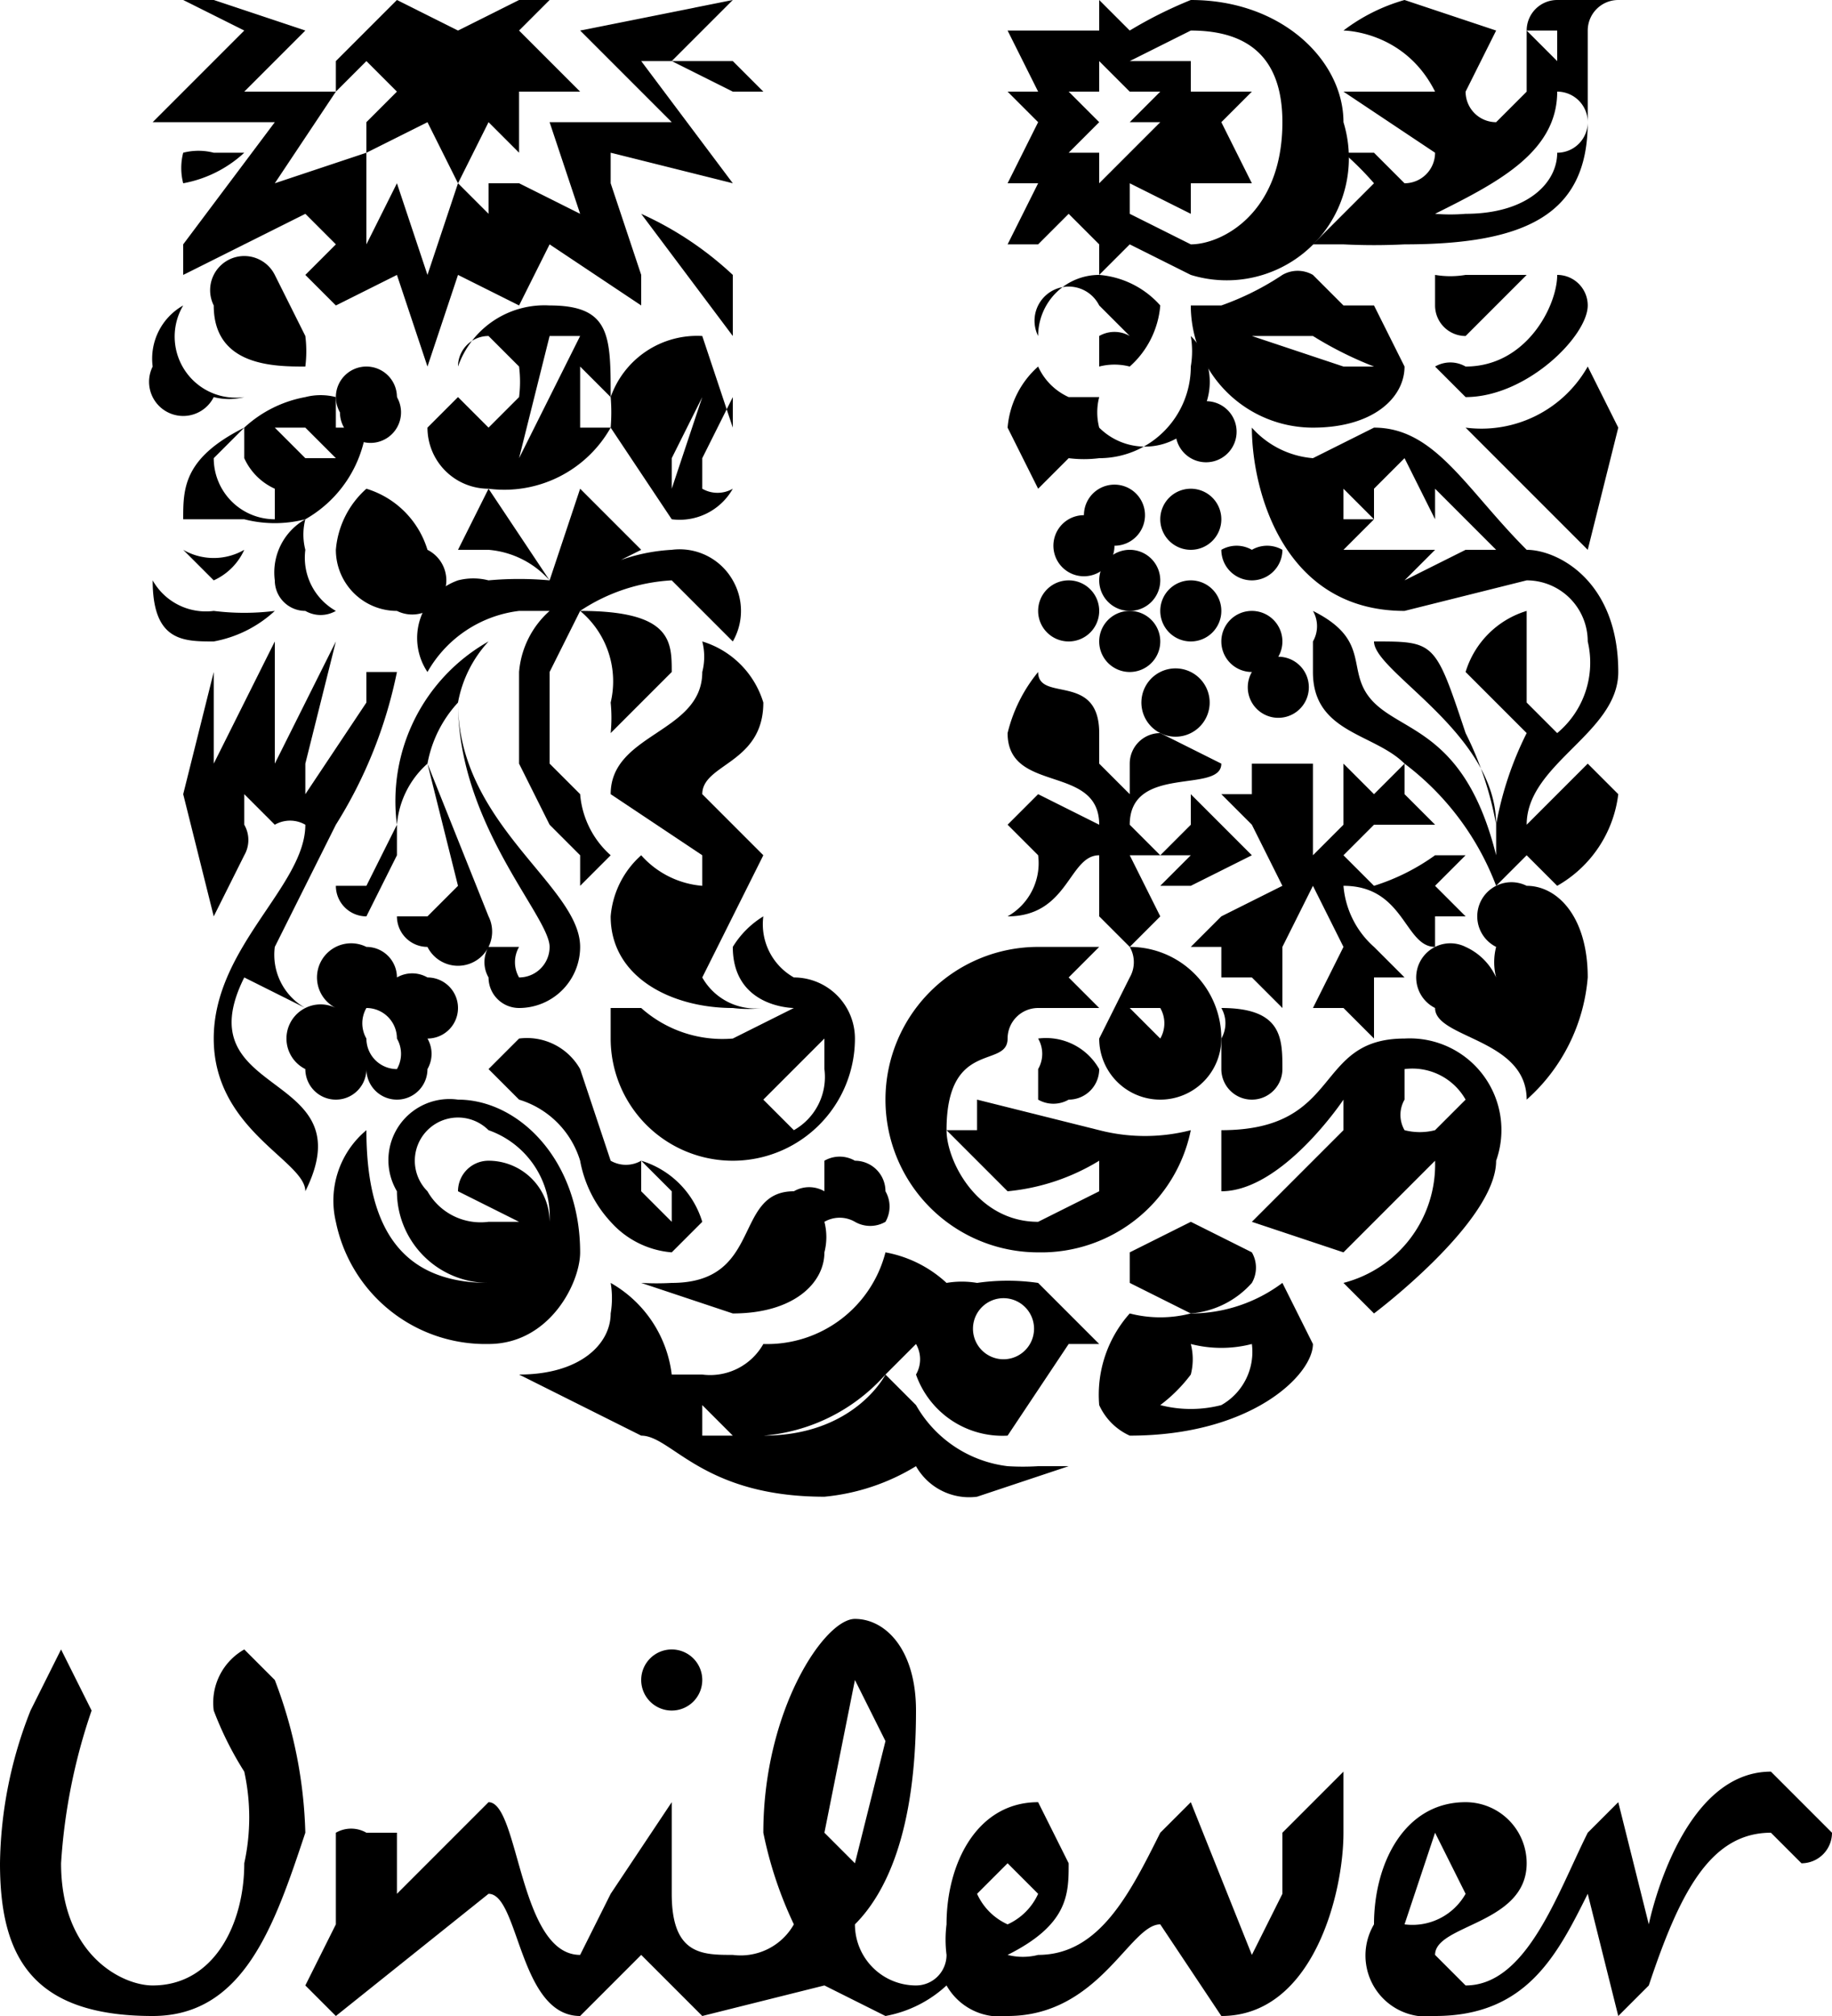 <svg xmlns="http://www.w3.org/2000/svg" width="60" height="66" aria-hidden="true">
    <path d="M11 66l5-4c1 0 1 4 3 4l2-2 2 2 4-1 2 1a4 4 0 0 0 2-1 2 2 0 0 0 2 1c3 0 4-3 5-3l2 3c3 0 4-4 4-6v-2l-2 2v2l-1 2-2-5-1 1c-1 2-2 4-4 4a2 2 0 0 1-1 0c2-1 2-2 2-3l-1-2c-2 0-3 2-3 4a4 4 0 0 0 0 1 1 1 0 0 1-1 1 2 2 0 0 1-2-2c1-1 2-3 2-7 0-2-1-3-2-3s-3 3-3 7a13 13 0 0 0 1 3 2 2 0 0 1-2 1c-1 0-2 0-2-2v-3l-2 3-1 2c-2 0-2-5-3-5l-3 3v-2h-1a1 1 0 0 0-1 0v3l-1 2 1 1zm22-5l1 1a2 2 0 0 1-1 1 2 2 0 0 1-1-1l1-1zm-5-6l1 2-1 4-1-1 1-5z"
          class="cls-1" data-name="Path 228"/>
    <path d="M22 56a1 1 0 0 0 1-1 1 1 0 0 0-1-1 1 1 0 0 0-1 1 1 1 0 0 0 1 1z" class="cls-1" data-name="Path 229"/>
    <path d="M5 66c3 0 4-3 5-6a15 15 0 0 0-1-5l-1-1a2 2 0 0 0-1 2 11 11 0 0 0 1 2 7 7 0 0 1 0 3c0 2-1 4-3 4-1 0-3-1-3-4a19 19 0 0 1 1-5l-1-2-1 2a14 14 0 0 0-1 5c0 3 1 5 5 5z"
          class="cls-1" data-name="Path 230"/>
    <path d="M53 59l-1 1c-1 2-2 5-4 5l-1-1c0-1 3-1 3-3a2 2 0 0 0-2-2c-2 0-3 2-3 4a2 2 0 0 0 2 3c3 0 4-2 5-4l1 4 1-1c1-3 2-5 4-5l1 1a1 1 0 0 0 1-1l-2-2c-3 0-4 5-4 5l-1-4zm-6 1l1 2a2 2 0 0 1-2 1l1-3z"
          class="cls-1" data-name="Path 231"/>
    <path d="M48 12a1 1 0 0 0-1 0l1 1c2 0 4-2 4-3a1 1 0 0 0-1-1c0 1-1 3-3 3z" class="cls-1" data-name="Path 232"/>
    <path d="M52 12a4 4 0 0 1-4 2l4 4 1-4-1-2z" class="cls-1" data-name="Path 233"/>
    <path d="M50 9h-2a3 3 0 0 1-1 0v1a1 1 0 0 0 1 1l2-2z" class="cls-1" data-name="Path 234"/>
    <path d="M10 39c2-4-4-3-2-7l2 1a2 2 0 0 1-1-2l2-4a15 15 0 0 0 2-5h-1v1l-2 3v-1l1-4-2 4v-1-2-1l-2 4v-1-2l-1 4 1 4 1-2a1 1 0 0 0 0-1v-1l1 1a1 1 0 0 1 1 0c0 2-3 4-3 7s3 4 3 5z"
          class="cls-1" data-name="Path 235"/>
    <path d="M13 27l-1 2h-1a1 1 0 0 0 1 1l1-2v-1a3 3 0 0 1 1-2l1 4-1 1h-1a1 1 0 0 0 1 1 1 1 0 0 0 2-1l-2-5a4 4 0 0 1 1-2c0 4 3 7 3 8a1 1 0 0 1-1 1 1 1 0 0 1 0-1h-1a1 1 0 0 0 0 1 1 1 0 0 0 1 1 2 2 0 0 0 2-2c0-2-4-4-4-8a4 4 0 0 1 1-2 6 6 0 0 0-3 6z"
          class="cls-1" data-name="Path 236"/>
    <path d="M43 14c2 0 3-1 3-2l-1-2h-1l-1-1a1 1 0 0 0-1 0 9 9 0 0 1-2 1h-1a4 4 0 0 0 4 4zm-2-3h2a12 12 0 0 0 2 1h-1l-3-1z"
          class="cls-1" data-name="Path 237"/>
    <path d="M16 44c2 0 3-2 3-3 0-3-2-5-4-5a2 2 0 0 0-2 3 3 3 0 0 0 3 3 2 2 0 0 0 2-2 2 2 0 0 0-2-2 1 1 0 0 0-1 1l2 1a1 1 0 0 0 0-1 1 1 0 0 1 0 1h-1a2 2 0 0 1-2-1 1 1 0 0 1 2-2 3 3 0 0 1 2 3 2 2 0 0 1-2 2c-3 0-4-2-4-5a3 3 0 0 0-1 3 5 5 0 0 0 5 4z"
          class="cls-1" data-name="Path 238"/>
    <path d="M25 44a2 2 0 0 1-2 1h-1a4 4 0 0 0-2-3 3 3 0 0 1 0 1c0 1-1 2-3 2l4 2c1 0 2 2 6 2a7 7 0 0 0 3-1 2 2 0 0 0 2 1l3-1h-1a8 8 0 0 1-1 0 4 4 0 0 1-3-2l-1-1s-1 2-4 2h-2v-1l1 1a6 6 0 0 0 5-2l1-1a1 1 0 0 1 0 1 3 3 0 0 0 3 2l2-3h1l-1-1-1-1a7 7 0 0 0-2 0 3 3 0 0 0-1 0 4 4 0 0 0-2-1 4 4 0 0 1-4 3zm7-1a1 1 0 1 1 0 1 1 1 0 0 1 0-1z"
          class="cls-1" data-name="Path 239"/>
    <path d="M45 43s4-3 4-5a3 3 0 0 0-3-4c-3 0-2 3-6 3v2c2 0 4-3 4-3v1l-3 3 3 1 3-3a4 4 0 0 1-3 4l1 1zm2-6a2 2 0 0 1-1 0 1 1 0 0 1 0-1v-1a2 2 0 0 1 2 1l-1 1z"
          class="cls-1" data-name="Path 240"/>
    <path d="M12 12a1 1 0 1 0 1 1 1 1 0 0 0-1-1z" class="cls-1" data-name="Path 241"/>
    <path d="M13 13a1 1 0 1 0 0 1 1 1 0 0 0 0-1z" class="cls-1" data-name="Path 242"/>
    <path d="M9 19a1 1 0 0 0 1 1 1 1 0 0 0 1 0 2 2 0 0 1-1-2 2 2 0 0 1 0-1 2 2 0 0 0-1 2z" class="cls-1"
          data-name="Path 243"/>
    <path d="M7 21a4 4 0 0 0 2-1 8 8 0 0 1-2 0 2 2 0 0 1-2-1c0 2 1 2 2 2z" class="cls-1" data-name="Path 244"/>
    <path d="M12 16a3 3 0 0 0-1 2 2 2 0 0 0 2 2 1 1 0 0 0 1-2 3 3 0 0 0-2-2z" class="cls-1" data-name="Path 245"/>
    <path d="M6 18l1 1a2 2 0 0 0 1-1 2 2 0 0 1-2 0z" class="cls-1" data-name="Path 246"/>
    <path d="M7 13a2 2 0 0 0 1 0 2 2 0 0 1-2-3 2 2 0 0 0-1 2 1 1 0 0 0 2 1z" class="cls-1" data-name="Path 247"/>
    <path d="M10 11L9 9a1 1 0 0 0-2 1c0 2 2 2 3 2a4 4 0 0 0 0-1z" class="cls-1" data-name="Path 248"/>
    <path d="M12 14h-1v-1a2 2 0 0 0-1 0 4 4 0 0 0-2 1c-2 1-2 2-2 3h2a4 4 0 0 0 2 0 4 4 0 0 0 2-3zm-3 3a2 2 0 0 1-2-2l1-1v1a2 2 0 0 0 1 1v1zm0-3h1l1 1h-1l-1-1z"
          class="cls-1" data-name="Path 249"/>
    <path d="M38 19a1 1 0 1 0-1 1 1 1 0 0 0 1-1z" class="cls-1" data-name="Path 250"/>
    <path d="M36 21a1 1 0 1 0 1-1 1 1 0 0 0-1 1z" class="cls-1" data-name="Path 251"/>
    <path d="M38 17a1 1 0 1 0 1-1 1 1 0 0 0-1 1z" class="cls-1" data-name="Path 252"/>
    <path d="M41 20a1 1 0 1 0 1 1 1 1 0 0 0-1-1z" class="cls-1" data-name="Path 253"/>
    <path d="M41 22a1 1 0 0 0 0 1 1 1 0 1 0 0-1z" class="cls-1" data-name="Path 254"/>
    <path d="M41 18a1 1 0 0 0-1 0 1 1 0 1 0 2 0 1 1 0 0 0-1 0z" class="cls-1" data-name="Path 255"/>
    <path d="M35 19a1 1 0 0 0-1 1 1 1 0 0 0 1 1 1 1 0 0 0 1-1 1 1 0 0 0-1-1z" class="cls-1" data-name="Path 256"/>
    <path d="M39 15a1 1 0 0 0 1 0 1 1 0 1 0-1 0z" class="cls-1" data-name="Path 257"/>
    <path d="M35 17a1 1 0 1 0 1 0 1 1 0 0 0-1 0z" class="cls-1" data-name="Path 258"/>
    <path d="M38 20a1 1 0 1 0 1-1 1 1 0 0 0-1 1z" class="cls-1" data-name="Path 259"/>
    <path d="M39 24a1 1 0 1 0-1-2 1 1 0 0 0 1 2z" class="cls-1" data-name="Path 260"/>
    <path d="M36 16a1 1 0 1 0 1 0 1 1 0 0 0-1 0z" class="cls-1" data-name="Path 261"/>
    <path d="M37 43a4 4 0 0 0-1 3 2 2 0 0 0 1 1c4 0 6-2 6-3l-1-2a5 5 0 0 1-3 1 4 4 0 0 1-2 0zm2 1a4 4 0 0 0 2 0 2 2 0 0 1-1 2 4 4 0 0 1-2 0 5 5 0 0 0 1-1 2 2 0 0 0 0-1z"
          class="cls-1" data-name="Path 262"/>
    <path d="M37 41v1l2 1a3 3 0 0 0 2-1 1 1 0 0 0 0-1l-2-1-2 1z" class="cls-1" data-name="Path 263"/>
    <path d="M36 28v2l1 1 1-1-1-2h2l-1 1h1l2-1-2-2v1l-1 1-1-1c0-2 3-1 3-2l-2-1a1 1 0 0 0-1 1v1c0 1 0 0 0 0l-1-1v-1c0-2-2-1-2-2a5 5 0 0 0-1 2c0 2 3 1 3 3l-2-1-1 1 1 1a2 2 0 0 1-1 2c2 0 2-2 3-2z"
          class="cls-1" data-name="Path 264"/>
    <path d="M40 30l-1 1h1v1h1l1 1v-2l1-2 1 2-1 2h1l1 1v-1-1h1l-1-1a3 3 0 0 1-1-2c2 0 2 2 3 2v-1h1l-1-1 1-1h-1a7 7 0 0 1-2 1l-1-1 1-1h2l-1-1v-1l-1 1-1-1v2l-1 1v-1-2h-1-1v1h-1l1 1 1 2-2 1z"
          class="cls-1" data-name="Path 265"/>
    <path d="M34 41a5 5 0 0 0 5-4 6 6 0 0 1-3 0l-4-1v1h-1l2 2a7 7 0 0 0 3-1v1l-2 1c-2 0-3-2-3-3 0-3 2-2 2-3a1 1 0 0 1 1-1h2l-1-1 1-1h-2a5 5 0 0 0-5 5 5 5 0 0 0 5 5z"
          class="cls-1" data-name="Path 266"/>
    <path d="M35 36a1 1 0 0 0 1-1 2 2 0 0 0-2-1 1 1 0 0 1 0 1v1a1 1 0 0 0 1 0z" class="cls-1" data-name="Path 267"/>
    <path d="M41 36a1 1 0 0 0 1-1c0-1 0-2-2-2a1 1 0 0 1 0 1v1a1 1 0 0 0 1 1z" class="cls-1" data-name="Path 268"/>
    <path d="M38 36a2 2 0 0 0 2-2 3 3 0 0 0-3-3 1 1 0 0 1 0 1l-1 2a2 2 0 0 0 2 2zm0-3v-1 1a1 1 0 0 1 0 1l-1-1h1z"
          class="cls-1" data-name="Path 269"/>
    <path d="M16 14l-1-1-1 1a2 2 0 0 0 2 2 4 4 0 0 0 4-2l2 3a2 2 0 0 0 2-1 1 1 0 0 1-1 0v-1l1-2v1l-1-3a3 3 0 0 0-3 2c0-2 0-3-2-3a3 3 0 0 0-3 2 1 1 0 0 1 1-1l1 1a4 4 0 0 1 0 1l-1 1zm7-1l-1 3v-1l1-2zm-2 0v0zm-2-1l1 1a6 6 0 0 1 0 1h-1v-2zm-1-1h1l-2 4 1-4z"
          class="cls-1" data-name="Path 270"/>
    <path d="M14 22a4 4 0 0 1 3-2h1a3 3 0 0 0-1 2v3l1 2 1 1v1l1-1a3 3 0 0 1-1-2l-1-1v-1-2l1-2a3 3 0 0 1 1 3 5 5 0 0 1 0 1l2-2c0-1 0-2-3-2a6 6 0 0 1 3-1l2 2a2 2 0 0 0 0-2 2 2 0 0 0-2-1 6 6 0 0 0-3 1l2-1-2-2-1 3-2-3-1 2h1a3 3 0 0 1 2 1 11 11 0 0 0-2 0 2 2 0 0 0-1 0 2 2 0 0 0-1 3z"
          class="cls-1" data-name="Path 271"/>
    <path d="M47 33c0 1 3 1 3 3a6 6 0 0 0 2-4c0-2-1-3-2-3a1 1 0 0 0-1 2 2 2 0 0 0 0 1 2 2 0 0 0-1-1 1 1 0 0 0-1 2z"
          class="cls-1" data-name="Path 272"/>
    <path d="M39 12a3 3 0 0 0 0-1 2 2 0 0 1-3 3 2 2 0 0 1 0-1h-1a2 2 0 0 1-1-1 3 3 0 0 0-1 2l1 2 1-1a4 4 0 0 0 1 0 3 3 0 0 0 3-3z"
          class="cls-1" data-name="Path 273"/>
    <path d="M36 11v1a2 2 0 0 1 1 0 3 3 0 0 0 1-2V9v1a3 3 0 0 0-2-1 2 2 0 0 0-2 2 1 1 0 0 1 2-1l1 1a1 1 0 0 0-1 0z"
          class="cls-1" data-name="Path 274"/>
    <path d="M11 3l1-1 1 1-1 1v1l2-1 1 2 1-2 1 1V3h2l-2-2 1-1h-1l-2 1-2-1-1 1-1 1v1z" class="cls-1"
          data-name="Path 275"/>
    <path d="M22 2l2 1h1l-1-1h-2z" class="cls-1" data-name="Path 276"/>
    <path d="M7 5a2 2 0 0 0-1 0 2 2 0 0 0 0 1 4 4 0 0 0 2-1H7z" class="cls-1" data-name="Path 277"/>
    <path d="M5 4h4L6 8v1l4-2 1 1-1 1 1 1 2-1 1 3 1-3 2 1 1-2 3 2V9l-1-3V5l4 1-3-4h1l2-2-5 1 3 3h-1-3l1 3-2-1h-1v1l-1-1-1 3-1-3-1 2V7 5L9 6l2-3H8l2-2-3-1H6l2 1-3 3z"
          class="cls-1" data-name="Path 278"/>
    <path d="M24 9a11 11 0 0 0-3-2l3 4V9z" class="cls-1" data-name="Path 279"/>
    <path d="M47 3h-3l3 2a1 1 0 0 1-1 1l-1-1h-1a10 10 0 0 1 1 1l-2 2h1a20 20 0 0 0 2 0c4 0 6-1 6-4V1a1 1 0 0 1 1-1h-2a1 1 0 0 0-1 1v2l-1 1a1 1 0 0 1-1-1l1-2-3-1a6 6 0 0 0-2 1s2 0 3 2zm4-2v1l-1-1h1zm0 2a1 1 0 0 1 0 2c0 1-1 2-3 2a6 6 0 0 1-1 0c2-1 4-2 4-4z"
          class="cls-1" data-name="Path 280"/>
    <path d="M52 25l-2 2c0-2 3-3 3-5 0-3-2-4-3-4-2-2-3-4-5-4l-2 1a3 3 0 0 1-2-1c0 2 1 6 5 6l4-1a2 2 0 0 1 2 2 3 3 0 0 1-1 3l-1-1v-3a3 3 0 0 0-2 2l2 2a11 11 0 0 0-1 3 11 11 0 0 0-1-3c-1-3-1-3-3-3 0 1 4 3 4 6v1c-1-4-3-4-4-5s0-2-2-3a1 1 0 0 1 0 1v1c0 2 2 2 3 3a9 9 0 0 1 3 4l1-1 1 1a4 4 0 0 0 2-3l-1-1zm-3-7h-1l-2 1 1-1h-3l1-1h-1-1 1v-1l1 1v-1c0-1 0 0 0 0l1-1 1 2v-1l1 1 1 1z"
          class="cls-1" data-name="Path 281"/>
    <path d="M33 6h1l-1 2h1l1-1 1 1v1l1-1 2 1a4 4 0 0 0 5-5c0-2-2-4-5-4a14 14 0 0 0-2 1l-1-1v1h-1-2l1 2h-1l1 1-1 2zm6-5c2 0 3 1 3 3 0 3-2 4-3 4l-2-1V6l2 1V6h2l-1-2 1-1h-2V2h-1-1l2-1zm-4 2h1V2l1 1h1l-1 1h1l-1 1 1 1-1-1-1 1V5h-1l1-1-1-1z"
          class="cls-1" data-name="Path 282"/>
    <path d="M28 38a1 1 0 0 0-1 0v1a1 1 0 0 0-1 0c-2 0-1 3-4 3a9 9 0 0 1-1 0l3 1c2 0 3-1 3-2a2 2 0 0 0 0-1 1 1 0 0 1 1 0 1 1 0 0 0 1 0 1 1 0 0 0 0-1 1 1 0 0 0-1-1z"
          class="cls-1" data-name="Path 283"/>
    <path d="M20 40a3 3 0 0 0 2 1l1-1a3 3 0 0 0-2-2 1 1 0 0 1-1 0l-1-3a2 2 0 0 0-2-1l-1 1 1 1a3 3 0 0 1 2 2 4 4 0 0 0 1 2zm1-2l1 1v1l-1-1v-1z"
          class="cls-1" data-name="Path 284"/>
    <path d="M23 26c0-1 2-1 2-3a3 3 0 0 0-2-2 2 2 0 0 1 0 1c0 2-3 2-3 4l3 2v1a3 3 0 0 1-2-1 3 3 0 0 0-1 2c0 2 2 3 4 3a4 4 0 0 0 1 0 2 2 0 0 1-2-1l2-4-2-2z"
          class="cls-1" data-name="Path 285"/>
    <path d="M26 33l-2 1a4 4 0 0 1-3-1h-1v1a4 4 0 0 0 4 4 4 4 0 0 0 4-4 2 2 0 0 0-2-2 2 2 0 0 1-1-2 3 3 0 0 0-1 1c0 2 2 2 2 2zm1 1v1a2 2 0 0 1-1 2l-1-1 1-1 1-1z"
          class="cls-1" data-name="Path 286"/>
    <path d="M10 35a1 1 0 0 0 2 0 1 1 0 0 0 1 1 1 1 0 0 0 1-1 1 1 0 0 0 0-1 1 1 0 0 0 0-2 1 1 0 0 0-1 0 1 1 0 0 0-1-1 1 1 0 0 0-1 2 1 1 0 0 0-1 2zm2-2a1 1 0 0 1 1 1 1 1 0 0 1 0 1 1 1 0 0 1-1-1 1 1 0 0 1 0-1z"
          class="cls-1" data-name="Path 287"/>
</svg>
